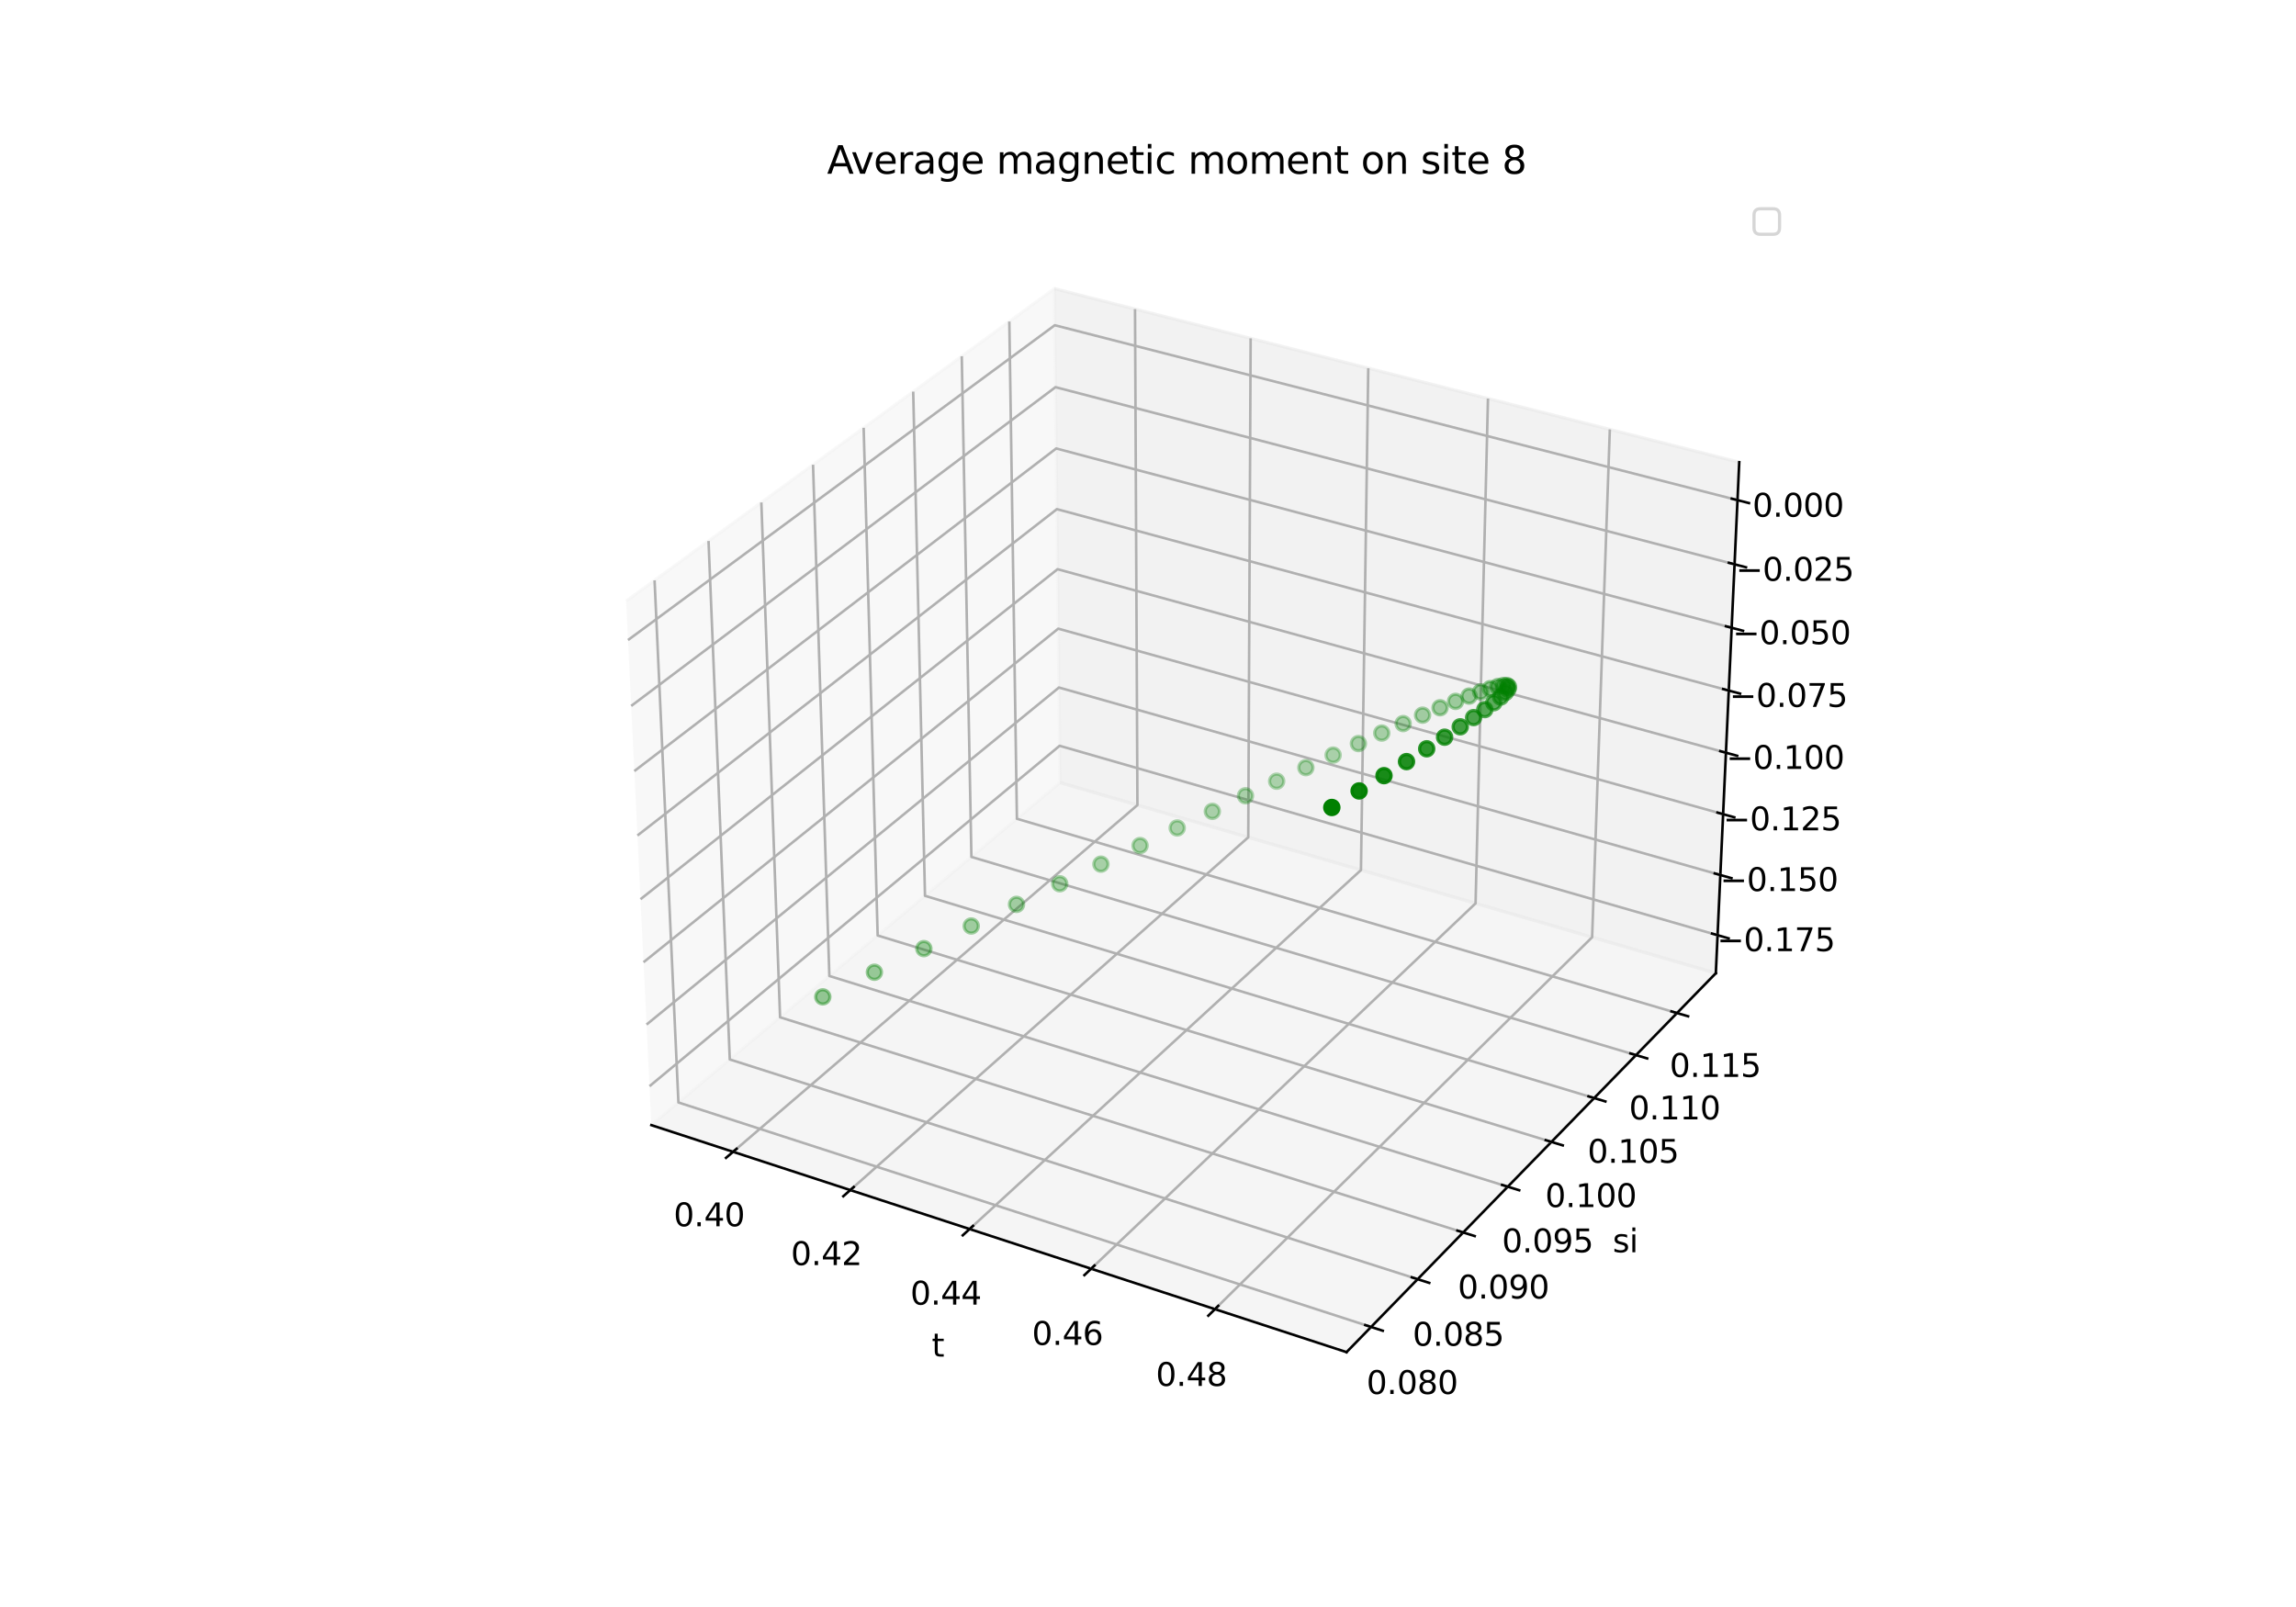 <?xml version="1.0" encoding="utf-8" standalone="no"?>
<!DOCTYPE svg PUBLIC "-//W3C//DTD SVG 1.1//EN"
  "http://www.w3.org/Graphics/SVG/1.1/DTD/svg11.dtd">
<svg xmlns:xlink="http://www.w3.org/1999/xlink" width="720pt" height="504pt" viewBox="0 0 720 504" xmlns="http://www.w3.org/2000/svg" version="1.1">
 <defs>
  <style type="text/css">*{stroke-linejoin: round; stroke-linecap: butt}</style>
 </defs>
 <g id="figure_1">
  <g id="patch_1">
   <path d="M 0 504 
L 720 504 
L 720 0 
L 0 0 
z
" style="fill: #ffffff"/>
  </g>
  <g id="patch_2">
   <path d="M 174.96 448.56 
L 563.04 448.56 
L 563.04 60.48 
L 174.96 60.48 
z
" style="fill: #ffffff"/>
  </g>
  <g id="pane3d_1">
   <g id="patch_3">
    <path d="M 204.263 352.872 
L 332.419 245.448 
L 330.638 90.525 
L 196.348 188.523 
" style="fill: #f2f2f2; opacity: 0.5; stroke: #f2f2f2; stroke-linejoin: miter"/>
   </g>
  </g>
  <g id="pane3d_2">
   <g id="patch_4">
    <path d="M 332.419 245.448 
L 538.065 305.222 
L 545.404 144.961 
L 330.638 90.525 
" style="fill: #e6e6e6; opacity: 0.5; stroke: #e6e6e6; stroke-linejoin: miter"/>
   </g>
  </g>
  <g id="pane3d_3">
   <g id="patch_5">
    <path d="M 204.263 352.872 
L 422.257 424.069 
L 538.065 305.222 
L 332.419 245.448 
" style="fill: #ececec; opacity: 0.5; stroke: #ececec; stroke-linejoin: miter"/>
   </g>
  </g>
  <g id="axis3d_1">
   <g id="line2d_1">
    <path d="M 204.263 352.872 
L 422.257 424.069 
" style="fill: none; stroke: #000000; stroke-width: 0.8; stroke-linecap: square"/>
   </g>
   <g id="text_1">
    <!-- t -->
    <g transform="translate(292.177 425.472) scale(0.1 -0.1)">
     <defs>
      <path id="DejaVuSans-74" d="M 1172 4494 
L 1172 3500 
L 2356 3500 
L 2356 3053 
L 1172 3053 
L 1172 1153 
Q 1172 725 1289 603 
Q 1406 481 1766 481 
L 2356 481 
L 2356 0 
L 1766 0 
Q 1100 0 847 248 
Q 594 497 594 1153 
L 594 3053 
L 172 3053 
L 172 3500 
L 594 3500 
L 594 4494 
L 1172 4494 
z
" transform="scale(0.016)"/>
     </defs>
     <use xlink:href="#DejaVuSans-74"/>
    </g>
   </g>
   <g id="Line3DCollection_1">
    <path d="M 229.885 361.24 
L 356.684 252.501 
L 355.932 96.936 
" style="fill: none; stroke: #b0b0b0; stroke-width: 0.8"/>
    <path d="M 266.633 373.242 
L 391.442 262.604 
L 392.186 106.125 
" style="fill: none; stroke: #b0b0b0; stroke-width: 0.8"/>
    <path d="M 304.054 385.464 
L 426.783 272.876 
L 429.074 115.475 
" style="fill: none; stroke: #b0b0b0; stroke-width: 0.8"/>
    <path d="M 342.166 397.911 
L 462.722 283.322 
L 466.614 124.991 
" style="fill: none; stroke: #b0b0b0; stroke-width: 0.8"/>
    <path d="M 380.99 410.591 
L 499.274 293.947 
L 504.823 134.676 
" style="fill: none; stroke: #b0b0b0; stroke-width: 0.8"/>
   </g>
   <g id="xtick_1">
    <g id="line2d_2">
     <path d="M 230.989 360.293 
L 227.671 363.138 
" style="fill: none; stroke: #000000; stroke-width: 0.8; stroke-linecap: square"/>
    </g>
    <g id="text_2">
     <!-- 0.40 -->
     <g transform="translate(211.24 384.59) scale(0.1 -0.1)">
      <defs>
       <path id="DejaVuSans-30" d="M 2034 4250 
Q 1547 4250 1301 3770 
Q 1056 3291 1056 2328 
Q 1056 1369 1301 889 
Q 1547 409 2034 409 
Q 2525 409 2770 889 
Q 3016 1369 3016 2328 
Q 3016 3291 2770 3770 
Q 2525 4250 2034 4250 
z
M 2034 4750 
Q 2819 4750 3233 4129 
Q 3647 3509 3647 2328 
Q 3647 1150 3233 529 
Q 2819 -91 2034 -91 
Q 1250 -91 836 529 
Q 422 1150 422 2328 
Q 422 3509 836 4129 
Q 1250 4750 2034 4750 
z
" transform="scale(0.016)"/>
       <path id="DejaVuSans-2e" d="M 684 794 
L 1344 794 
L 1344 0 
L 684 0 
L 684 794 
z
" transform="scale(0.016)"/>
       <path id="DejaVuSans-34" d="M 2419 4116 
L 825 1625 
L 2419 1625 
L 2419 4116 
z
M 2253 4666 
L 3047 4666 
L 3047 1625 
L 3713 1625 
L 3713 1100 
L 3047 1100 
L 3047 0 
L 2419 0 
L 2419 1100 
L 313 1100 
L 313 1709 
L 2253 4666 
z
" transform="scale(0.016)"/>
      </defs>
      <use xlink:href="#DejaVuSans-30"/>
      <use xlink:href="#DejaVuSans-2e" x="63.623"/>
      <use xlink:href="#DejaVuSans-34" x="95.41"/>
      <use xlink:href="#DejaVuSans-30" x="159.033"/>
     </g>
    </g>
   </g>
   <g id="xtick_2">
    <g id="line2d_3">
     <path d="M 267.721 372.278 
L 264.452 375.175 
" style="fill: none; stroke: #000000; stroke-width: 0.8; stroke-linecap: square"/>
    </g>
    <g id="text_3">
     <!-- 0.42 -->
     <g transform="translate(248.015 396.766) scale(0.1 -0.1)">
      <defs>
       <path id="DejaVuSans-32" d="M 1228 531 
L 3431 531 
L 3431 0 
L 469 0 
L 469 531 
Q 828 903 1448 1529 
Q 2069 2156 2228 2338 
Q 2531 2678 2651 2914 
Q 2772 3150 2772 3378 
Q 2772 3750 2511 3984 
Q 2250 4219 1831 4219 
Q 1534 4219 1204 4116 
Q 875 4013 500 3803 
L 500 4441 
Q 881 4594 1212 4672 
Q 1544 4750 1819 4750 
Q 2544 4750 2975 4387 
Q 3406 4025 3406 3419 
Q 3406 3131 3298 2873 
Q 3191 2616 2906 2266 
Q 2828 2175 2409 1742 
Q 1991 1309 1228 531 
z
" transform="scale(0.016)"/>
      </defs>
      <use xlink:href="#DejaVuSans-30"/>
      <use xlink:href="#DejaVuSans-2e" x="63.623"/>
      <use xlink:href="#DejaVuSans-34" x="95.41"/>
      <use xlink:href="#DejaVuSans-32" x="159.033"/>
     </g>
    </g>
   </g>
   <g id="xtick_3">
    <g id="line2d_4">
     <path d="M 305.124 384.482 
L 301.908 387.432 
" style="fill: none; stroke: #000000; stroke-width: 0.8; stroke-linecap: square"/>
    </g>
    <g id="text_4">
     <!-- 0.44 -->
     <g transform="translate(285.464 409.165) scale(0.1 -0.1)">
      <use xlink:href="#DejaVuSans-30"/>
      <use xlink:href="#DejaVuSans-2e" x="63.623"/>
      <use xlink:href="#DejaVuSans-34" x="95.41"/>
      <use xlink:href="#DejaVuSans-34" x="159.033"/>
     </g>
    </g>
   </g>
   <g id="xtick_4">
    <g id="line2d_5">
     <path d="M 343.219 396.911 
L 340.057 399.916 
" style="fill: none; stroke: #000000; stroke-width: 0.8; stroke-linecap: square"/>
    </g>
    <g id="text_5">
     <!-- 0.46 -->
     <g transform="translate(323.608 421.795) scale(0.1 -0.1)">
      <defs>
       <path id="DejaVuSans-36" d="M 2113 2584 
Q 1688 2584 1439 2293 
Q 1191 2003 1191 1497 
Q 1191 994 1439 701 
Q 1688 409 2113 409 
Q 2538 409 2786 701 
Q 3034 994 3034 1497 
Q 3034 2003 2786 2293 
Q 2538 2584 2113 2584 
z
M 3366 4563 
L 3366 3988 
Q 3128 4100 2886 4159 
Q 2644 4219 2406 4219 
Q 1781 4219 1451 3797 
Q 1122 3375 1075 2522 
Q 1259 2794 1537 2939 
Q 1816 3084 2150 3084 
Q 2853 3084 3261 2657 
Q 3669 2231 3669 1497 
Q 3669 778 3244 343 
Q 2819 -91 2113 -91 
Q 1303 -91 875 529 
Q 447 1150 447 2328 
Q 447 3434 972 4092 
Q 1497 4750 2381 4750 
Q 2619 4750 2861 4703 
Q 3103 4656 3366 4563 
z
" transform="scale(0.016)"/>
      </defs>
      <use xlink:href="#DejaVuSans-30"/>
      <use xlink:href="#DejaVuSans-2e" x="63.623"/>
      <use xlink:href="#DejaVuSans-34" x="95.41"/>
      <use xlink:href="#DejaVuSans-36" x="159.033"/>
     </g>
    </g>
   </g>
   <g id="xtick_5">
    <g id="line2d_6">
     <path d="M 382.023 409.572 
L 378.918 412.634 
" style="fill: none; stroke: #000000; stroke-width: 0.8; stroke-linecap: square"/>
    </g>
    <g id="text_6">
     <!-- 0.48 -->
     <g transform="translate(362.464 434.66) scale(0.1 -0.1)">
      <defs>
       <path id="DejaVuSans-38" d="M 2034 2216 
Q 1584 2216 1326 1975 
Q 1069 1734 1069 1313 
Q 1069 891 1326 650 
Q 1584 409 2034 409 
Q 2484 409 2743 651 
Q 3003 894 3003 1313 
Q 3003 1734 2745 1975 
Q 2488 2216 2034 2216 
z
M 1403 2484 
Q 997 2584 770 2862 
Q 544 3141 544 3541 
Q 544 4100 942 4425 
Q 1341 4750 2034 4750 
Q 2731 4750 3128 4425 
Q 3525 4100 3525 3541 
Q 3525 3141 3298 2862 
Q 3072 2584 2669 2484 
Q 3125 2378 3379 2068 
Q 3634 1759 3634 1313 
Q 3634 634 3220 271 
Q 2806 -91 2034 -91 
Q 1263 -91 848 271 
Q 434 634 434 1313 
Q 434 1759 690 2068 
Q 947 2378 1403 2484 
z
M 1172 3481 
Q 1172 3119 1398 2916 
Q 1625 2713 2034 2713 
Q 2441 2713 2670 2916 
Q 2900 3119 2900 3481 
Q 2900 3844 2670 4047 
Q 2441 4250 2034 4250 
Q 1625 4250 1398 4047 
Q 1172 3844 1172 3481 
z
" transform="scale(0.016)"/>
      </defs>
      <use xlink:href="#DejaVuSans-30"/>
      <use xlink:href="#DejaVuSans-2e" x="63.623"/>
      <use xlink:href="#DejaVuSans-34" x="95.41"/>
      <use xlink:href="#DejaVuSans-38" x="159.033"/>
     </g>
    </g>
   </g>
  </g>
  <g id="axis3d_2">
   <g id="line2d_7">
    <path d="M 538.065 305.222 
L 422.257 424.069 
" style="fill: none; stroke: #000000; stroke-width: 0.8; stroke-linecap: square"/>
   </g>
   <g id="text_7">
    <!-- si -->
    <g transform="translate(505.72 392.744) scale(0.1 -0.1)">
     <defs>
      <path id="DejaVuSans-73" d="M 2834 3397 
L 2834 2853 
Q 2591 2978 2328 3040 
Q 2066 3103 1784 3103 
Q 1356 3103 1142 2972 
Q 928 2841 928 2578 
Q 928 2378 1081 2264 
Q 1234 2150 1697 2047 
L 1894 2003 
Q 2506 1872 2764 1633 
Q 3022 1394 3022 966 
Q 3022 478 2636 193 
Q 2250 -91 1575 -91 
Q 1294 -91 989 -36 
Q 684 19 347 128 
L 347 722 
Q 666 556 975 473 
Q 1284 391 1588 391 
Q 1994 391 2212 530 
Q 2431 669 2431 922 
Q 2431 1156 2273 1281 
Q 2116 1406 1581 1522 
L 1381 1569 
Q 847 1681 609 1914 
Q 372 2147 372 2553 
Q 372 3047 722 3315 
Q 1072 3584 1716 3584 
Q 2034 3584 2315 3537 
Q 2597 3491 2834 3397 
z
" transform="scale(0.016)"/>
      <path id="DejaVuSans-69" d="M 603 3500 
L 1178 3500 
L 1178 0 
L 603 0 
L 603 3500 
z
M 603 4863 
L 1178 4863 
L 1178 4134 
L 603 4134 
L 603 4863 
z
" transform="scale(0.016)"/>
     </defs>
     <use xlink:href="#DejaVuSans-73"/>
     <use xlink:href="#DejaVuSans-69" x="52.1"/>
    </g>
   </g>
   <g id="Line3DCollection_2">
    <path d="M 205.268 182.014 
L 212.745 345.762 
L 429.954 416.171 
" style="fill: none; stroke: #b0b0b0; stroke-width: 0.8"/>
    <path d="M 222.189 169.665 
L 228.848 332.264 
L 444.553 401.188 
" style="fill: none; stroke: #b0b0b0; stroke-width: 0.8"/>
    <path d="M 238.749 157.581 
L 244.622 319.042 
L 458.838 386.528 
" style="fill: none; stroke: #b0b0b0; stroke-width: 0.8"/>
    <path d="M 254.959 145.751 
L 260.077 306.087 
L 472.819 372.18 
" style="fill: none; stroke: #b0b0b0; stroke-width: 0.8"/>
    <path d="M 270.83 134.17 
L 275.223 293.392 
L 486.506 358.134 
" style="fill: none; stroke: #b0b0b0; stroke-width: 0.8"/>
    <path d="M 286.373 122.827 
L 290.068 280.948 
L 499.908 344.38 
" style="fill: none; stroke: #b0b0b0; stroke-width: 0.8"/>
    <path d="M 301.597 111.717 
L 304.622 268.749 
L 513.033 330.911 
" style="fill: none; stroke: #b0b0b0; stroke-width: 0.8"/>
    <path d="M 316.512 100.833 
L 318.893 256.787 
L 525.89 317.716 
" style="fill: none; stroke: #b0b0b0; stroke-width: 0.8"/>
   </g>
   <g id="xtick_6">
    <g id="line2d_8">
     <path d="M 428.123 415.577 
L 433.619 417.359 
" style="fill: none; stroke: #000000; stroke-width: 0.8; stroke-linecap: square"/>
    </g>
    <g id="text_8">
     <!-- 0.080 -->
     <g transform="translate(428.521 437.193) scale(0.1 -0.1)">
      <use xlink:href="#DejaVuSans-30"/>
      <use xlink:href="#DejaVuSans-2e" x="63.623"/>
      <use xlink:href="#DejaVuSans-30" x="95.41"/>
      <use xlink:href="#DejaVuSans-38" x="159.033"/>
      <use xlink:href="#DejaVuSans-30" x="222.656"/>
     </g>
    </g>
   </g>
   <g id="xtick_7">
    <g id="line2d_9">
     <path d="M 442.736 400.608 
L 448.191 402.351 
" style="fill: none; stroke: #000000; stroke-width: 0.8; stroke-linecap: square"/>
    </g>
    <g id="text_9">
     <!-- 0.085 -->
     <g transform="translate(442.986 422.058) scale(0.1 -0.1)">
      <defs>
       <path id="DejaVuSans-35" d="M 691 4666 
L 3169 4666 
L 3169 4134 
L 1269 4134 
L 1269 2991 
Q 1406 3038 1543 3061 
Q 1681 3084 1819 3084 
Q 2600 3084 3056 2656 
Q 3513 2228 3513 1497 
Q 3513 744 3044 326 
Q 2575 -91 1722 -91 
Q 1428 -91 1123 -41 
Q 819 9 494 109 
L 494 744 
Q 775 591 1075 516 
Q 1375 441 1709 441 
Q 2250 441 2565 725 
Q 2881 1009 2881 1497 
Q 2881 1984 2565 2268 
Q 2250 2553 1709 2553 
Q 1456 2553 1204 2497 
Q 953 2441 691 2322 
L 691 4666 
z
" transform="scale(0.016)"/>
      </defs>
      <use xlink:href="#DejaVuSans-30"/>
      <use xlink:href="#DejaVuSans-2e" x="63.623"/>
      <use xlink:href="#DejaVuSans-30" x="95.41"/>
      <use xlink:href="#DejaVuSans-38" x="159.033"/>
      <use xlink:href="#DejaVuSans-35" x="222.656"/>
     </g>
    </g>
   </g>
   <g id="xtick_8">
    <g id="line2d_10">
     <path d="M 457.035 385.96 
L 462.449 387.666 
" style="fill: none; stroke: #000000; stroke-width: 0.8; stroke-linecap: square"/>
    </g>
    <g id="text_10">
     <!-- 0.090 -->
     <g transform="translate(457.14 407.25) scale(0.1 -0.1)">
      <defs>
       <path id="DejaVuSans-39" d="M 703 97 
L 703 672 
Q 941 559 1184 500 
Q 1428 441 1663 441 
Q 2288 441 2617 861 
Q 2947 1281 2994 2138 
Q 2813 1869 2534 1725 
Q 2256 1581 1919 1581 
Q 1219 1581 811 2004 
Q 403 2428 403 3163 
Q 403 3881 828 4315 
Q 1253 4750 1959 4750 
Q 2769 4750 3195 4129 
Q 3622 3509 3622 2328 
Q 3622 1225 3098 567 
Q 2575 -91 1691 -91 
Q 1453 -91 1209 -44 
Q 966 3 703 97 
z
M 1959 2075 
Q 2384 2075 2632 2365 
Q 2881 2656 2881 3163 
Q 2881 3666 2632 3958 
Q 2384 4250 1959 4250 
Q 1534 4250 1286 3958 
Q 1038 3666 1038 3163 
Q 1038 2656 1286 2365 
Q 1534 2075 1959 2075 
z
" transform="scale(0.016)"/>
      </defs>
      <use xlink:href="#DejaVuSans-30"/>
      <use xlink:href="#DejaVuSans-2e" x="63.623"/>
      <use xlink:href="#DejaVuSans-30" x="95.41"/>
      <use xlink:href="#DejaVuSans-39" x="159.033"/>
      <use xlink:href="#DejaVuSans-30" x="222.656"/>
     </g>
    </g>
   </g>
   <g id="xtick_9">
    <g id="line2d_11">
     <path d="M 471.03 371.624 
L 476.404 373.293 
" style="fill: none; stroke: #000000; stroke-width: 0.8; stroke-linecap: square"/>
    </g>
    <g id="text_11">
     <!-- 0.095 -->
     <g transform="translate(470.992 392.756) scale(0.1 -0.1)">
      <use xlink:href="#DejaVuSans-30"/>
      <use xlink:href="#DejaVuSans-2e" x="63.623"/>
      <use xlink:href="#DejaVuSans-30" x="95.41"/>
      <use xlink:href="#DejaVuSans-39" x="159.033"/>
      <use xlink:href="#DejaVuSans-35" x="222.656"/>
     </g>
    </g>
   </g>
   <g id="xtick_10">
    <g id="line2d_12">
     <path d="M 484.73 357.589 
L 490.064 359.224 
" style="fill: none; stroke: #000000; stroke-width: 0.8; stroke-linecap: square"/>
    </g>
    <g id="text_12">
     <!-- 0.100 -->
     <g transform="translate(484.553 378.568) scale(0.1 -0.1)">
      <defs>
       <path id="DejaVuSans-31" d="M 794 531 
L 1825 531 
L 1825 4091 
L 703 3866 
L 703 4441 
L 1819 4666 
L 2450 4666 
L 2450 531 
L 3481 531 
L 3481 0 
L 794 0 
L 794 531 
z
" transform="scale(0.016)"/>
      </defs>
      <use xlink:href="#DejaVuSans-30"/>
      <use xlink:href="#DejaVuSans-2e" x="63.623"/>
      <use xlink:href="#DejaVuSans-31" x="95.41"/>
      <use xlink:href="#DejaVuSans-30" x="159.033"/>
      <use xlink:href="#DejaVuSans-30" x="222.656"/>
     </g>
    </g>
   </g>
   <g id="xtick_11">
    <g id="line2d_13">
     <path d="M 498.144 343.847 
L 503.439 345.448 
" style="fill: none; stroke: #000000; stroke-width: 0.8; stroke-linecap: square"/>
    </g>
    <g id="text_13">
     <!-- 0.105 -->
     <g transform="translate(497.831 364.675) scale(0.1 -0.1)">
      <use xlink:href="#DejaVuSans-30"/>
      <use xlink:href="#DejaVuSans-2e" x="63.623"/>
      <use xlink:href="#DejaVuSans-31" x="95.41"/>
      <use xlink:href="#DejaVuSans-30" x="159.033"/>
      <use xlink:href="#DejaVuSans-35" x="222.656"/>
     </g>
    </g>
   </g>
   <g id="xtick_12">
    <g id="line2d_14">
     <path d="M 511.282 330.388 
L 516.539 331.956 
" style="fill: none; stroke: #000000; stroke-width: 0.8; stroke-linecap: square"/>
    </g>
    <g id="text_14">
     <!-- 0.110 -->
     <g transform="translate(510.835 351.069) scale(0.1 -0.1)">
      <use xlink:href="#DejaVuSans-30"/>
      <use xlink:href="#DejaVuSans-2e" x="63.623"/>
      <use xlink:href="#DejaVuSans-31" x="95.41"/>
      <use xlink:href="#DejaVuSans-31" x="159.033"/>
      <use xlink:href="#DejaVuSans-30" x="222.656"/>
     </g>
    </g>
   </g>
   <g id="xtick_13">
    <g id="line2d_15">
     <path d="M 524.152 317.204 
L 529.371 318.74 
" style="fill: none; stroke: #000000; stroke-width: 0.8; stroke-linecap: square"/>
    </g>
    <g id="text_15">
     <!-- 0.115 -->
     <g transform="translate(523.573 337.741) scale(0.1 -0.1)">
      <use xlink:href="#DejaVuSans-30"/>
      <use xlink:href="#DejaVuSans-2e" x="63.623"/>
      <use xlink:href="#DejaVuSans-31" x="95.41"/>
      <use xlink:href="#DejaVuSans-31" x="159.033"/>
      <use xlink:href="#DejaVuSans-35" x="222.656"/>
     </g>
    </g>
   </g>
  </g>
  <g id="axis3d_3">
   <g id="line2d_16">
    <path d="M 538.065 305.222 
L 545.404 144.961 
" style="fill: none; stroke: #000000; stroke-width: 0.8; stroke-linecap: square"/>
   </g>
   <g id="Line3DCollection_3">
    <path d="M 538.611 293.301 
L 332.287 233.903 
L 203.675 340.667 
" style="fill: none; stroke: #b0b0b0; stroke-width: 0.8"/>
    <path d="M 539.475 274.424 
L 332.076 215.626 
L 202.744 321.332 
" style="fill: none; stroke: #b0b0b0; stroke-width: 0.8"/>
    <path d="M 540.349 255.347 
L 331.864 197.165 
L 201.803 301.785 
" style="fill: none; stroke: #b0b0b0; stroke-width: 0.8"/>
    <path d="M 541.232 236.068 
L 331.65 178.517 
L 200.851 282.022 
" style="fill: none; stroke: #b0b0b0; stroke-width: 0.8"/>
    <path d="M 542.124 216.582 
L 331.433 159.68 
L 199.889 262.04 
" style="fill: none; stroke: #b0b0b0; stroke-width: 0.8"/>
    <path d="M 543.026 196.887 
L 331.214 140.65 
L 198.916 241.835 
" style="fill: none; stroke: #b0b0b0; stroke-width: 0.8"/>
    <path d="M 543.938 176.98 
L 330.993 121.424 
L 197.932 221.403 
" style="fill: none; stroke: #b0b0b0; stroke-width: 0.8"/>
    <path d="M 544.859 156.856 
L 330.77 102 
L 196.937 200.74 
" style="fill: none; stroke: #b0b0b0; stroke-width: 0.8"/>
   </g>
   <g id="xtick_14">
    <g id="line2d_17">
     <path d="M 536.879 292.803 
L 542.079 294.3 
" style="fill: none; stroke: #000000; stroke-width: 0.8; stroke-linecap: square"/>
    </g>
    <g id="text_16">
     <!-- −0.175 -->
     <g transform="translate(538.433 298.308) scale(0.1 -0.1)">
      <defs>
       <path id="DejaVuSans-2212" d="M 678 2272 
L 4684 2272 
L 4684 1741 
L 678 1741 
L 678 2272 
z
" transform="scale(0.016)"/>
       <path id="DejaVuSans-37" d="M 525 4666 
L 3525 4666 
L 3525 4397 
L 1831 0 
L 1172 0 
L 2766 4134 
L 525 4134 
L 525 4666 
z
" transform="scale(0.016)"/>
      </defs>
      <use xlink:href="#DejaVuSans-2212"/>
      <use xlink:href="#DejaVuSans-30" x="83.789"/>
      <use xlink:href="#DejaVuSans-2e" x="147.412"/>
      <use xlink:href="#DejaVuSans-31" x="179.199"/>
      <use xlink:href="#DejaVuSans-37" x="242.822"/>
      <use xlink:href="#DejaVuSans-35" x="306.445"/>
     </g>
    </g>
   </g>
   <g id="xtick_15">
    <g id="line2d_18">
     <path d="M 537.734 273.931 
L 542.962 275.413 
" style="fill: none; stroke: #000000; stroke-width: 0.8; stroke-linecap: square"/>
    </g>
    <g id="text_17">
     <!-- −0.150 -->
     <g transform="translate(539.391 279.457) scale(0.1 -0.1)">
      <use xlink:href="#DejaVuSans-2212"/>
      <use xlink:href="#DejaVuSans-30" x="83.789"/>
      <use xlink:href="#DejaVuSans-2e" x="147.412"/>
      <use xlink:href="#DejaVuSans-31" x="179.199"/>
      <use xlink:href="#DejaVuSans-35" x="242.822"/>
      <use xlink:href="#DejaVuSans-30" x="306.445"/>
     </g>
    </g>
   </g>
   <g id="xtick_16">
    <g id="line2d_19">
     <path d="M 538.598 254.859 
L 543.855 256.326 
" style="fill: none; stroke: #000000; stroke-width: 0.8; stroke-linecap: square"/>
    </g>
    <g id="text_18">
     <!-- −0.125 -->
     <g transform="translate(540.36 260.406) scale(0.1 -0.1)">
      <use xlink:href="#DejaVuSans-2212"/>
      <use xlink:href="#DejaVuSans-30" x="83.789"/>
      <use xlink:href="#DejaVuSans-2e" x="147.412"/>
      <use xlink:href="#DejaVuSans-31" x="179.199"/>
      <use xlink:href="#DejaVuSans-32" x="242.822"/>
      <use xlink:href="#DejaVuSans-35" x="306.445"/>
     </g>
    </g>
   </g>
   <g id="xtick_17">
    <g id="line2d_20">
     <path d="M 539.471 235.585 
L 544.757 237.036 
" style="fill: none; stroke: #000000; stroke-width: 0.8; stroke-linecap: square"/>
    </g>
    <g id="text_19">
     <!-- −0.100 -->
     <g transform="translate(541.34 241.154) scale(0.1 -0.1)">
      <use xlink:href="#DejaVuSans-2212"/>
      <use xlink:href="#DejaVuSans-30" x="83.789"/>
      <use xlink:href="#DejaVuSans-2e" x="147.412"/>
      <use xlink:href="#DejaVuSans-31" x="179.199"/>
      <use xlink:href="#DejaVuSans-30" x="242.822"/>
      <use xlink:href="#DejaVuSans-30" x="306.445"/>
     </g>
    </g>
   </g>
   <g id="xtick_18">
    <g id="line2d_21">
     <path d="M 540.354 216.104 
L 545.669 217.54 
" style="fill: none; stroke: #000000; stroke-width: 0.8; stroke-linecap: square"/>
    </g>
    <g id="text_20">
     <!-- −0.075 -->
     <g transform="translate(542.329 221.696) scale(0.1 -0.1)">
      <use xlink:href="#DejaVuSans-2212"/>
      <use xlink:href="#DejaVuSans-30" x="83.789"/>
      <use xlink:href="#DejaVuSans-2e" x="147.412"/>
      <use xlink:href="#DejaVuSans-30" x="179.199"/>
      <use xlink:href="#DejaVuSans-37" x="242.822"/>
      <use xlink:href="#DejaVuSans-35" x="306.445"/>
     </g>
    </g>
   </g>
   <g id="xtick_19">
    <g id="line2d_22">
     <path d="M 541.246 196.415 
L 546.591 197.834 
" style="fill: none; stroke: #000000; stroke-width: 0.8; stroke-linecap: square"/>
    </g>
    <g id="text_21">
     <!-- −0.050 -->
     <g transform="translate(543.329 202.029) scale(0.1 -0.1)">
      <use xlink:href="#DejaVuSans-2212"/>
      <use xlink:href="#DejaVuSans-30" x="83.789"/>
      <use xlink:href="#DejaVuSans-2e" x="147.412"/>
      <use xlink:href="#DejaVuSans-30" x="179.199"/>
      <use xlink:href="#DejaVuSans-35" x="242.822"/>
      <use xlink:href="#DejaVuSans-30" x="306.445"/>
     </g>
    </g>
   </g>
   <g id="xtick_20">
    <g id="line2d_23">
     <path d="M 542.148 176.513 
L 547.523 177.915 
" style="fill: none; stroke: #000000; stroke-width: 0.8; stroke-linecap: square"/>
    </g>
    <g id="text_22">
     <!-- −0.025 -->
     <g transform="translate(544.341 182.151) scale(0.1 -0.1)">
      <use xlink:href="#DejaVuSans-2212"/>
      <use xlink:href="#DejaVuSans-30" x="83.789"/>
      <use xlink:href="#DejaVuSans-2e" x="147.412"/>
      <use xlink:href="#DejaVuSans-30" x="179.199"/>
      <use xlink:href="#DejaVuSans-32" x="242.822"/>
      <use xlink:href="#DejaVuSans-35" x="306.445"/>
     </g>
    </g>
   </g>
   <g id="xtick_21">
    <g id="line2d_24">
     <path d="M 543.059 156.395 
L 548.464 157.78 
" style="fill: none; stroke: #000000; stroke-width: 0.8; stroke-linecap: square"/>
    </g>
    <g id="text_23">
     <!-- 0.000 -->
     <g transform="translate(549.552 162.057) scale(0.1 -0.1)">
      <use xlink:href="#DejaVuSans-30"/>
      <use xlink:href="#DejaVuSans-2e" x="63.623"/>
      <use xlink:href="#DejaVuSans-30" x="95.41"/>
      <use xlink:href="#DejaVuSans-30" x="159.033"/>
      <use xlink:href="#DejaVuSans-30" x="222.656"/>
     </g>
    </g>
   </g>
  </g>
  <g id="axes_1">
   <g id="Path3DCollection_1">
    <defs>
     <path id="C0_0_aec163e490" d="M 0 2.236 
C 0.593 2.236 1.162 2 1.581 1.581 
C 2 1.162 2.236 0.593 2.236 -0 
C 2.236 -0.593 2 -1.162 1.581 -1.581 
C 1.162 -2 0.593 -2.236 0 -2.236 
C -0.593 -2.236 -1.162 -2 -1.581 -1.581 
C -2 -1.162 -2.236 -0.593 -2.236 0 
C -2.236 0.593 -2 1.162 -1.581 1.581 
C -1.162 2 -0.593 2.236 0 2.236 
z
"/>
    </defs>
    <g clip-path="url(#pfbc98765f8)">
     <use xlink:href="#C0_0_aec163e490" x="400.349" y="245.006" style="fill: #008000; fill-opacity: 0.3; stroke: #008000; stroke-opacity: 0.3"/>
    </g>
    <g clip-path="url(#pfbc98765f8)">
     <use xlink:href="#C0_0_aec163e490" x="390.572" y="249.577" style="fill: #008000; fill-opacity: 0.301; stroke: #008000; stroke-opacity: 0.301"/>
    </g>
    <g clip-path="url(#pfbc98765f8)">
     <use xlink:href="#C0_0_aec163e490" x="409.508" y="240.753" style="fill: #008000; fill-opacity: 0.301; stroke: #008000; stroke-opacity: 0.301"/>
    </g>
    <g clip-path="url(#pfbc98765f8)">
     <use xlink:href="#C0_0_aec163e490" x="380.176" y="254.465" style="fill: #008000; fill-opacity: 0.303; stroke: #008000; stroke-opacity: 0.303"/>
    </g>
    <g clip-path="url(#pfbc98765f8)">
     <use xlink:href="#C0_0_aec163e490" x="418.053" y="236.818" style="fill: #008000; fill-opacity: 0.304; stroke: #008000; stroke-opacity: 0.304"/>
    </g>
    <g clip-path="url(#pfbc98765f8)">
     <use xlink:href="#C0_0_aec163e490" x="369.157" y="259.669" style="fill: #008000; fill-opacity: 0.307; stroke: #008000; stroke-opacity: 0.307"/>
    </g>
    <g clip-path="url(#pfbc98765f8)">
     <use xlink:href="#C0_0_aec163e490" x="425.984" y="233.203" style="fill: #008000; fill-opacity: 0.309; stroke: #008000; stroke-opacity: 0.309"/>
    </g>
    <g clip-path="url(#pfbc98765f8)">
     <use xlink:href="#C0_0_aec163e490" x="357.512" y="265.189" style="fill: #008000; fill-opacity: 0.313; stroke: #008000; stroke-opacity: 0.313"/>
    </g>
    <g clip-path="url(#pfbc98765f8)">
     <use xlink:href="#C0_0_aec163e490" x="433.302" y="229.909" style="fill: #008000; fill-opacity: 0.315; stroke: #008000; stroke-opacity: 0.315"/>
    </g>
    <g clip-path="url(#pfbc98765f8)">
     <use xlink:href="#C0_0_aec163e490" x="345.235" y="271.024" style="fill: #008000; fill-opacity: 0.32; stroke: #008000; stroke-opacity: 0.32"/>
    </g>
    <g clip-path="url(#pfbc98765f8)">
     <use xlink:href="#C0_0_aec163e490" x="440.009" y="226.937" style="fill: #008000; fill-opacity: 0.323; stroke: #008000; stroke-opacity: 0.323"/>
    </g>
    <g clip-path="url(#pfbc98765f8)">
     <use xlink:href="#C0_0_aec163e490" x="332.323" y="277.174" style="fill: #008000; fill-opacity: 0.33; stroke: #008000; stroke-opacity: 0.33"/>
    </g>
    <g clip-path="url(#pfbc98765f8)">
     <use xlink:href="#C0_0_aec163e490" x="446.102" y="224.29" style="fill: #008000; fill-opacity: 0.333; stroke: #008000; stroke-opacity: 0.333"/>
    </g>
    <g clip-path="url(#pfbc98765f8)">
     <use xlink:href="#C0_0_aec163e490" x="318.769" y="283.639" style="fill: #008000; fill-opacity: 0.341; stroke: #008000; stroke-opacity: 0.341"/>
    </g>
    <g clip-path="url(#pfbc98765f8)">
     <use xlink:href="#C0_0_aec163e490" x="451.583" y="221.969" style="fill: #008000; fill-opacity: 0.344; stroke: #008000; stroke-opacity: 0.344"/>
    </g>
    <g clip-path="url(#pfbc98765f8)">
     <use xlink:href="#C0_0_aec163e490" x="304.569" y="290.419" style="fill: #008000; fill-opacity: 0.354; stroke: #008000; stroke-opacity: 0.354"/>
    </g>
    <g clip-path="url(#pfbc98765f8)">
     <use xlink:href="#C0_0_aec163e490" x="456.449" y="219.975" style="fill: #008000; fill-opacity: 0.358; stroke: #008000; stroke-opacity: 0.358"/>
    </g>
    <g clip-path="url(#pfbc98765f8)">
     <use xlink:href="#C0_0_aec163e490" x="289.714" y="297.513" style="fill: #008000; fill-opacity: 0.368; stroke: #008000; stroke-opacity: 0.368"/>
    </g>
    <g clip-path="url(#pfbc98765f8)">
     <use xlink:href="#C0_0_aec163e490" x="460.698" y="218.311" style="fill: #008000; fill-opacity: 0.373; stroke: #008000; stroke-opacity: 0.373"/>
    </g>
    <g clip-path="url(#pfbc98765f8)">
     <use xlink:href="#C0_0_aec163e490" x="274.2" y="304.922" style="fill: #008000; fill-opacity: 0.385; stroke: #008000; stroke-opacity: 0.385"/>
    </g>
    <g clip-path="url(#pfbc98765f8)">
     <use xlink:href="#C0_0_aec163e490" x="464.328" y="216.98" style="fill: #008000; fill-opacity: 0.389; stroke: #008000; stroke-opacity: 0.389"/>
    </g>
    <g clip-path="url(#pfbc98765f8)">
     <use xlink:href="#C0_0_aec163e490" x="258.016" y="312.646" style="fill: #008000; fill-opacity: 0.403; stroke: #008000; stroke-opacity: 0.403"/>
    </g>
    <g clip-path="url(#pfbc98765f8)">
     <use xlink:href="#C0_0_aec163e490" x="467.336" y="215.983" style="fill: #008000; fill-opacity: 0.408; stroke: #008000; stroke-opacity: 0.408"/>
    </g>
    <g clip-path="url(#pfbc98765f8)">
     <use xlink:href="#C0_0_aec163e490" x="469.718" y="215.324" style="fill: #008000; fill-opacity: 0.428; stroke: #008000; stroke-opacity: 0.428"/>
    </g>
    <g clip-path="url(#pfbc98765f8)">
     <use xlink:href="#C0_0_aec163e490" x="471.469" y="215.004" style="fill: #008000; fill-opacity: 0.45; stroke: #008000; stroke-opacity: 0.45"/>
    </g>
    <g clip-path="url(#pfbc98765f8)">
     <use xlink:href="#C0_0_aec163e490" x="472.586" y="215.027" style="fill: #008000; fill-opacity: 0.474; stroke: #008000; stroke-opacity: 0.474"/>
    </g>
    <g clip-path="url(#pfbc98765f8)">
     <use xlink:href="#C0_0_aec163e490" x="473.062" y="215.396" style="fill: #008000; fill-opacity: 0.5; stroke: #008000; stroke-opacity: 0.5"/>
    </g>
    <g clip-path="url(#pfbc98765f8)">
     <use xlink:href="#C0_0_aec163e490" x="472.892" y="216.114" style="fill: #008000; fill-opacity: 0.527; stroke: #008000; stroke-opacity: 0.527"/>
    </g>
    <g clip-path="url(#pfbc98765f8)">
     <use xlink:href="#C0_0_aec163e490" x="472.07" y="217.185" style="fill: #008000; fill-opacity: 0.556; stroke: #008000; stroke-opacity: 0.556"/>
    </g>
    <g clip-path="url(#pfbc98765f8)">
     <use xlink:href="#C0_0_aec163e490" x="470.588" y="218.611" style="fill: #008000; fill-opacity: 0.587; stroke: #008000; stroke-opacity: 0.587"/>
    </g>
    <g clip-path="url(#pfbc98765f8)">
     <use xlink:href="#C0_0_aec163e490" x="468.439" y="220.396" style="fill: #008000; fill-opacity: 0.62; stroke: #008000; stroke-opacity: 0.62"/>
    </g>
    <g clip-path="url(#pfbc98765f8)">
     <use xlink:href="#C0_0_aec163e490" x="465.615" y="222.545" style="fill: #008000; fill-opacity: 0.655; stroke: #008000; stroke-opacity: 0.655"/>
    </g>
    <g clip-path="url(#pfbc98765f8)">
     <use xlink:href="#C0_0_aec163e490" x="462.108" y="225.06" style="fill: #008000; fill-opacity: 0.691; stroke: #008000; stroke-opacity: 0.691"/>
    </g>
    <g clip-path="url(#pfbc98765f8)">
     <use xlink:href="#C0_0_aec163e490" x="457.909" y="227.945" style="fill: #008000; fill-opacity: 0.73; stroke: #008000; stroke-opacity: 0.73"/>
    </g>
    <g clip-path="url(#pfbc98765f8)">
     <use xlink:href="#C0_0_aec163e490" x="453.009" y="231.205" style="fill: #008000; fill-opacity: 0.77; stroke: #008000; stroke-opacity: 0.77"/>
    </g>
    <g clip-path="url(#pfbc98765f8)">
     <use xlink:href="#C0_0_aec163e490" x="447.398" y="234.842" style="fill: #008000; fill-opacity: 0.812; stroke: #008000; stroke-opacity: 0.812"/>
    </g>
    <g clip-path="url(#pfbc98765f8)">
     <use xlink:href="#C0_0_aec163e490" x="441.066" y="238.861" style="fill: #008000; fill-opacity: 0.856; stroke: #008000; stroke-opacity: 0.856"/>
    </g>
    <g clip-path="url(#pfbc98765f8)">
     <use xlink:href="#C0_0_aec163e490" x="434.004" y="243.266" style="fill: #008000; fill-opacity: 0.902; stroke: #008000; stroke-opacity: 0.902"/>
    </g>
    <g clip-path="url(#pfbc98765f8)">
     <use xlink:href="#C0_0_aec163e490" x="426.2" y="248.06" style="fill: #008000; fill-opacity: 0.95; stroke: #008000; stroke-opacity: 0.95"/>
    </g>
    <g clip-path="url(#pfbc98765f8)">
     <use xlink:href="#C0_0_aec163e490" x="417.644" y="253.247" style="fill: #008000; stroke: #008000"/>
    </g>
   </g>
   <g id="text_24">
    <!-- Average magnetic moment on site 8 -->
    <g transform="translate(259.349 54.48) scale(0.12 -0.12)">
     <defs>
      <path id="DejaVuSans-41" d="M 2188 4044 
L 1331 1722 
L 3047 1722 
L 2188 4044 
z
M 1831 4666 
L 2547 4666 
L 4325 0 
L 3669 0 
L 3244 1197 
L 1141 1197 
L 716 0 
L 50 0 
L 1831 4666 
z
" transform="scale(0.016)"/>
      <path id="DejaVuSans-76" d="M 191 3500 
L 800 3500 
L 1894 563 
L 2988 3500 
L 3597 3500 
L 2284 0 
L 1503 0 
L 191 3500 
z
" transform="scale(0.016)"/>
      <path id="DejaVuSans-65" d="M 3597 1894 
L 3597 1613 
L 953 1613 
Q 991 1019 1311 708 
Q 1631 397 2203 397 
Q 2534 397 2845 478 
Q 3156 559 3463 722 
L 3463 178 
Q 3153 47 2828 -22 
Q 2503 -91 2169 -91 
Q 1331 -91 842 396 
Q 353 884 353 1716 
Q 353 2575 817 3079 
Q 1281 3584 2069 3584 
Q 2775 3584 3186 3129 
Q 3597 2675 3597 1894 
z
M 3022 2063 
Q 3016 2534 2758 2815 
Q 2500 3097 2075 3097 
Q 1594 3097 1305 2825 
Q 1016 2553 972 2059 
L 3022 2063 
z
" transform="scale(0.016)"/>
      <path id="DejaVuSans-72" d="M 2631 2963 
Q 2534 3019 2420 3045 
Q 2306 3072 2169 3072 
Q 1681 3072 1420 2755 
Q 1159 2438 1159 1844 
L 1159 0 
L 581 0 
L 581 3500 
L 1159 3500 
L 1159 2956 
Q 1341 3275 1631 3429 
Q 1922 3584 2338 3584 
Q 2397 3584 2469 3576 
Q 2541 3569 2628 3553 
L 2631 2963 
z
" transform="scale(0.016)"/>
      <path id="DejaVuSans-61" d="M 2194 1759 
Q 1497 1759 1228 1600 
Q 959 1441 959 1056 
Q 959 750 1161 570 
Q 1363 391 1709 391 
Q 2188 391 2477 730 
Q 2766 1069 2766 1631 
L 2766 1759 
L 2194 1759 
z
M 3341 1997 
L 3341 0 
L 2766 0 
L 2766 531 
Q 2569 213 2275 61 
Q 1981 -91 1556 -91 
Q 1019 -91 701 211 
Q 384 513 384 1019 
Q 384 1609 779 1909 
Q 1175 2209 1959 2209 
L 2766 2209 
L 2766 2266 
Q 2766 2663 2505 2880 
Q 2244 3097 1772 3097 
Q 1472 3097 1187 3025 
Q 903 2953 641 2809 
L 641 3341 
Q 956 3463 1253 3523 
Q 1550 3584 1831 3584 
Q 2591 3584 2966 3190 
Q 3341 2797 3341 1997 
z
" transform="scale(0.016)"/>
      <path id="DejaVuSans-67" d="M 2906 1791 
Q 2906 2416 2648 2759 
Q 2391 3103 1925 3103 
Q 1463 3103 1205 2759 
Q 947 2416 947 1791 
Q 947 1169 1205 825 
Q 1463 481 1925 481 
Q 2391 481 2648 825 
Q 2906 1169 2906 1791 
z
M 3481 434 
Q 3481 -459 3084 -895 
Q 2688 -1331 1869 -1331 
Q 1566 -1331 1297 -1286 
Q 1028 -1241 775 -1147 
L 775 -588 
Q 1028 -725 1275 -790 
Q 1522 -856 1778 -856 
Q 2344 -856 2625 -561 
Q 2906 -266 2906 331 
L 2906 616 
Q 2728 306 2450 153 
Q 2172 0 1784 0 
Q 1141 0 747 490 
Q 353 981 353 1791 
Q 353 2603 747 3093 
Q 1141 3584 1784 3584 
Q 2172 3584 2450 3431 
Q 2728 3278 2906 2969 
L 2906 3500 
L 3481 3500 
L 3481 434 
z
" transform="scale(0.016)"/>
      <path id="DejaVuSans-20" transform="scale(0.016)"/>
      <path id="DejaVuSans-6d" d="M 3328 2828 
Q 3544 3216 3844 3400 
Q 4144 3584 4550 3584 
Q 5097 3584 5394 3201 
Q 5691 2819 5691 2113 
L 5691 0 
L 5113 0 
L 5113 2094 
Q 5113 2597 4934 2840 
Q 4756 3084 4391 3084 
Q 3944 3084 3684 2787 
Q 3425 2491 3425 1978 
L 3425 0 
L 2847 0 
L 2847 2094 
Q 2847 2600 2669 2842 
Q 2491 3084 2119 3084 
Q 1678 3084 1418 2786 
Q 1159 2488 1159 1978 
L 1159 0 
L 581 0 
L 581 3500 
L 1159 3500 
L 1159 2956 
Q 1356 3278 1631 3431 
Q 1906 3584 2284 3584 
Q 2666 3584 2933 3390 
Q 3200 3197 3328 2828 
z
" transform="scale(0.016)"/>
      <path id="DejaVuSans-6e" d="M 3513 2113 
L 3513 0 
L 2938 0 
L 2938 2094 
Q 2938 2591 2744 2837 
Q 2550 3084 2163 3084 
Q 1697 3084 1428 2787 
Q 1159 2491 1159 1978 
L 1159 0 
L 581 0 
L 581 3500 
L 1159 3500 
L 1159 2956 
Q 1366 3272 1645 3428 
Q 1925 3584 2291 3584 
Q 2894 3584 3203 3211 
Q 3513 2838 3513 2113 
z
" transform="scale(0.016)"/>
      <path id="DejaVuSans-63" d="M 3122 3366 
L 3122 2828 
Q 2878 2963 2633 3030 
Q 2388 3097 2138 3097 
Q 1578 3097 1268 2742 
Q 959 2388 959 1747 
Q 959 1106 1268 751 
Q 1578 397 2138 397 
Q 2388 397 2633 464 
Q 2878 531 3122 666 
L 3122 134 
Q 2881 22 2623 -34 
Q 2366 -91 2075 -91 
Q 1284 -91 818 406 
Q 353 903 353 1747 
Q 353 2603 823 3093 
Q 1294 3584 2113 3584 
Q 2378 3584 2631 3529 
Q 2884 3475 3122 3366 
z
" transform="scale(0.016)"/>
      <path id="DejaVuSans-6f" d="M 1959 3097 
Q 1497 3097 1228 2736 
Q 959 2375 959 1747 
Q 959 1119 1226 758 
Q 1494 397 1959 397 
Q 2419 397 2687 759 
Q 2956 1122 2956 1747 
Q 2956 2369 2687 2733 
Q 2419 3097 1959 3097 
z
M 1959 3584 
Q 2709 3584 3137 3096 
Q 3566 2609 3566 1747 
Q 3566 888 3137 398 
Q 2709 -91 1959 -91 
Q 1206 -91 779 398 
Q 353 888 353 1747 
Q 353 2609 779 3096 
Q 1206 3584 1959 3584 
z
" transform="scale(0.016)"/>
     </defs>
     <use xlink:href="#DejaVuSans-41"/>
     <use xlink:href="#DejaVuSans-76" x="62.533"/>
     <use xlink:href="#DejaVuSans-65" x="121.713"/>
     <use xlink:href="#DejaVuSans-72" x="183.236"/>
     <use xlink:href="#DejaVuSans-61" x="224.35"/>
     <use xlink:href="#DejaVuSans-67" x="285.629"/>
     <use xlink:href="#DejaVuSans-65" x="349.105"/>
     <use xlink:href="#DejaVuSans-20" x="410.629"/>
     <use xlink:href="#DejaVuSans-6d" x="442.416"/>
     <use xlink:href="#DejaVuSans-61" x="539.828"/>
     <use xlink:href="#DejaVuSans-67" x="601.107"/>
     <use xlink:href="#DejaVuSans-6e" x="664.584"/>
     <use xlink:href="#DejaVuSans-65" x="727.963"/>
     <use xlink:href="#DejaVuSans-74" x="789.486"/>
     <use xlink:href="#DejaVuSans-69" x="828.695"/>
     <use xlink:href="#DejaVuSans-63" x="856.479"/>
     <use xlink:href="#DejaVuSans-20" x="911.459"/>
     <use xlink:href="#DejaVuSans-6d" x="943.246"/>
     <use xlink:href="#DejaVuSans-6f" x="1040.658"/>
     <use xlink:href="#DejaVuSans-6d" x="1101.84"/>
     <use xlink:href="#DejaVuSans-65" x="1199.252"/>
     <use xlink:href="#DejaVuSans-6e" x="1260.775"/>
     <use xlink:href="#DejaVuSans-74" x="1324.154"/>
     <use xlink:href="#DejaVuSans-20" x="1363.363"/>
     <use xlink:href="#DejaVuSans-6f" x="1395.15"/>
     <use xlink:href="#DejaVuSans-6e" x="1456.332"/>
     <use xlink:href="#DejaVuSans-20" x="1519.711"/>
     <use xlink:href="#DejaVuSans-73" x="1551.498"/>
     <use xlink:href="#DejaVuSans-69" x="1603.598"/>
     <use xlink:href="#DejaVuSans-74" x="1631.381"/>
     <use xlink:href="#DejaVuSans-65" x="1670.59"/>
     <use xlink:href="#DejaVuSans-20" x="1732.113"/>
     <use xlink:href="#DejaVuSans-38" x="1763.9"/>
    </g>
   </g>
   <g id="legend_1">
    <g id="patch_6">
     <path d="M 552.04 73.48 
L 556.04 73.48 
Q 558.04 73.48 558.04 71.48 
L 558.04 67.48 
Q 558.04 65.48 556.04 65.48 
L 552.04 65.48 
Q 550.04 65.48 550.04 67.48 
L 550.04 71.48 
Q 550.04 73.48 552.04 73.48 
z
" style="fill: #ffffff; opacity: 0.8; stroke: #cccccc; stroke-linejoin: miter"/>
    </g>
   </g>
  </g>
 </g>
 <defs>
  <clipPath id="pfbc98765f8">
   <rect x="174.96" y="60.48" width="388.08" height="388.08"/>
  </clipPath>
 </defs>
</svg>
